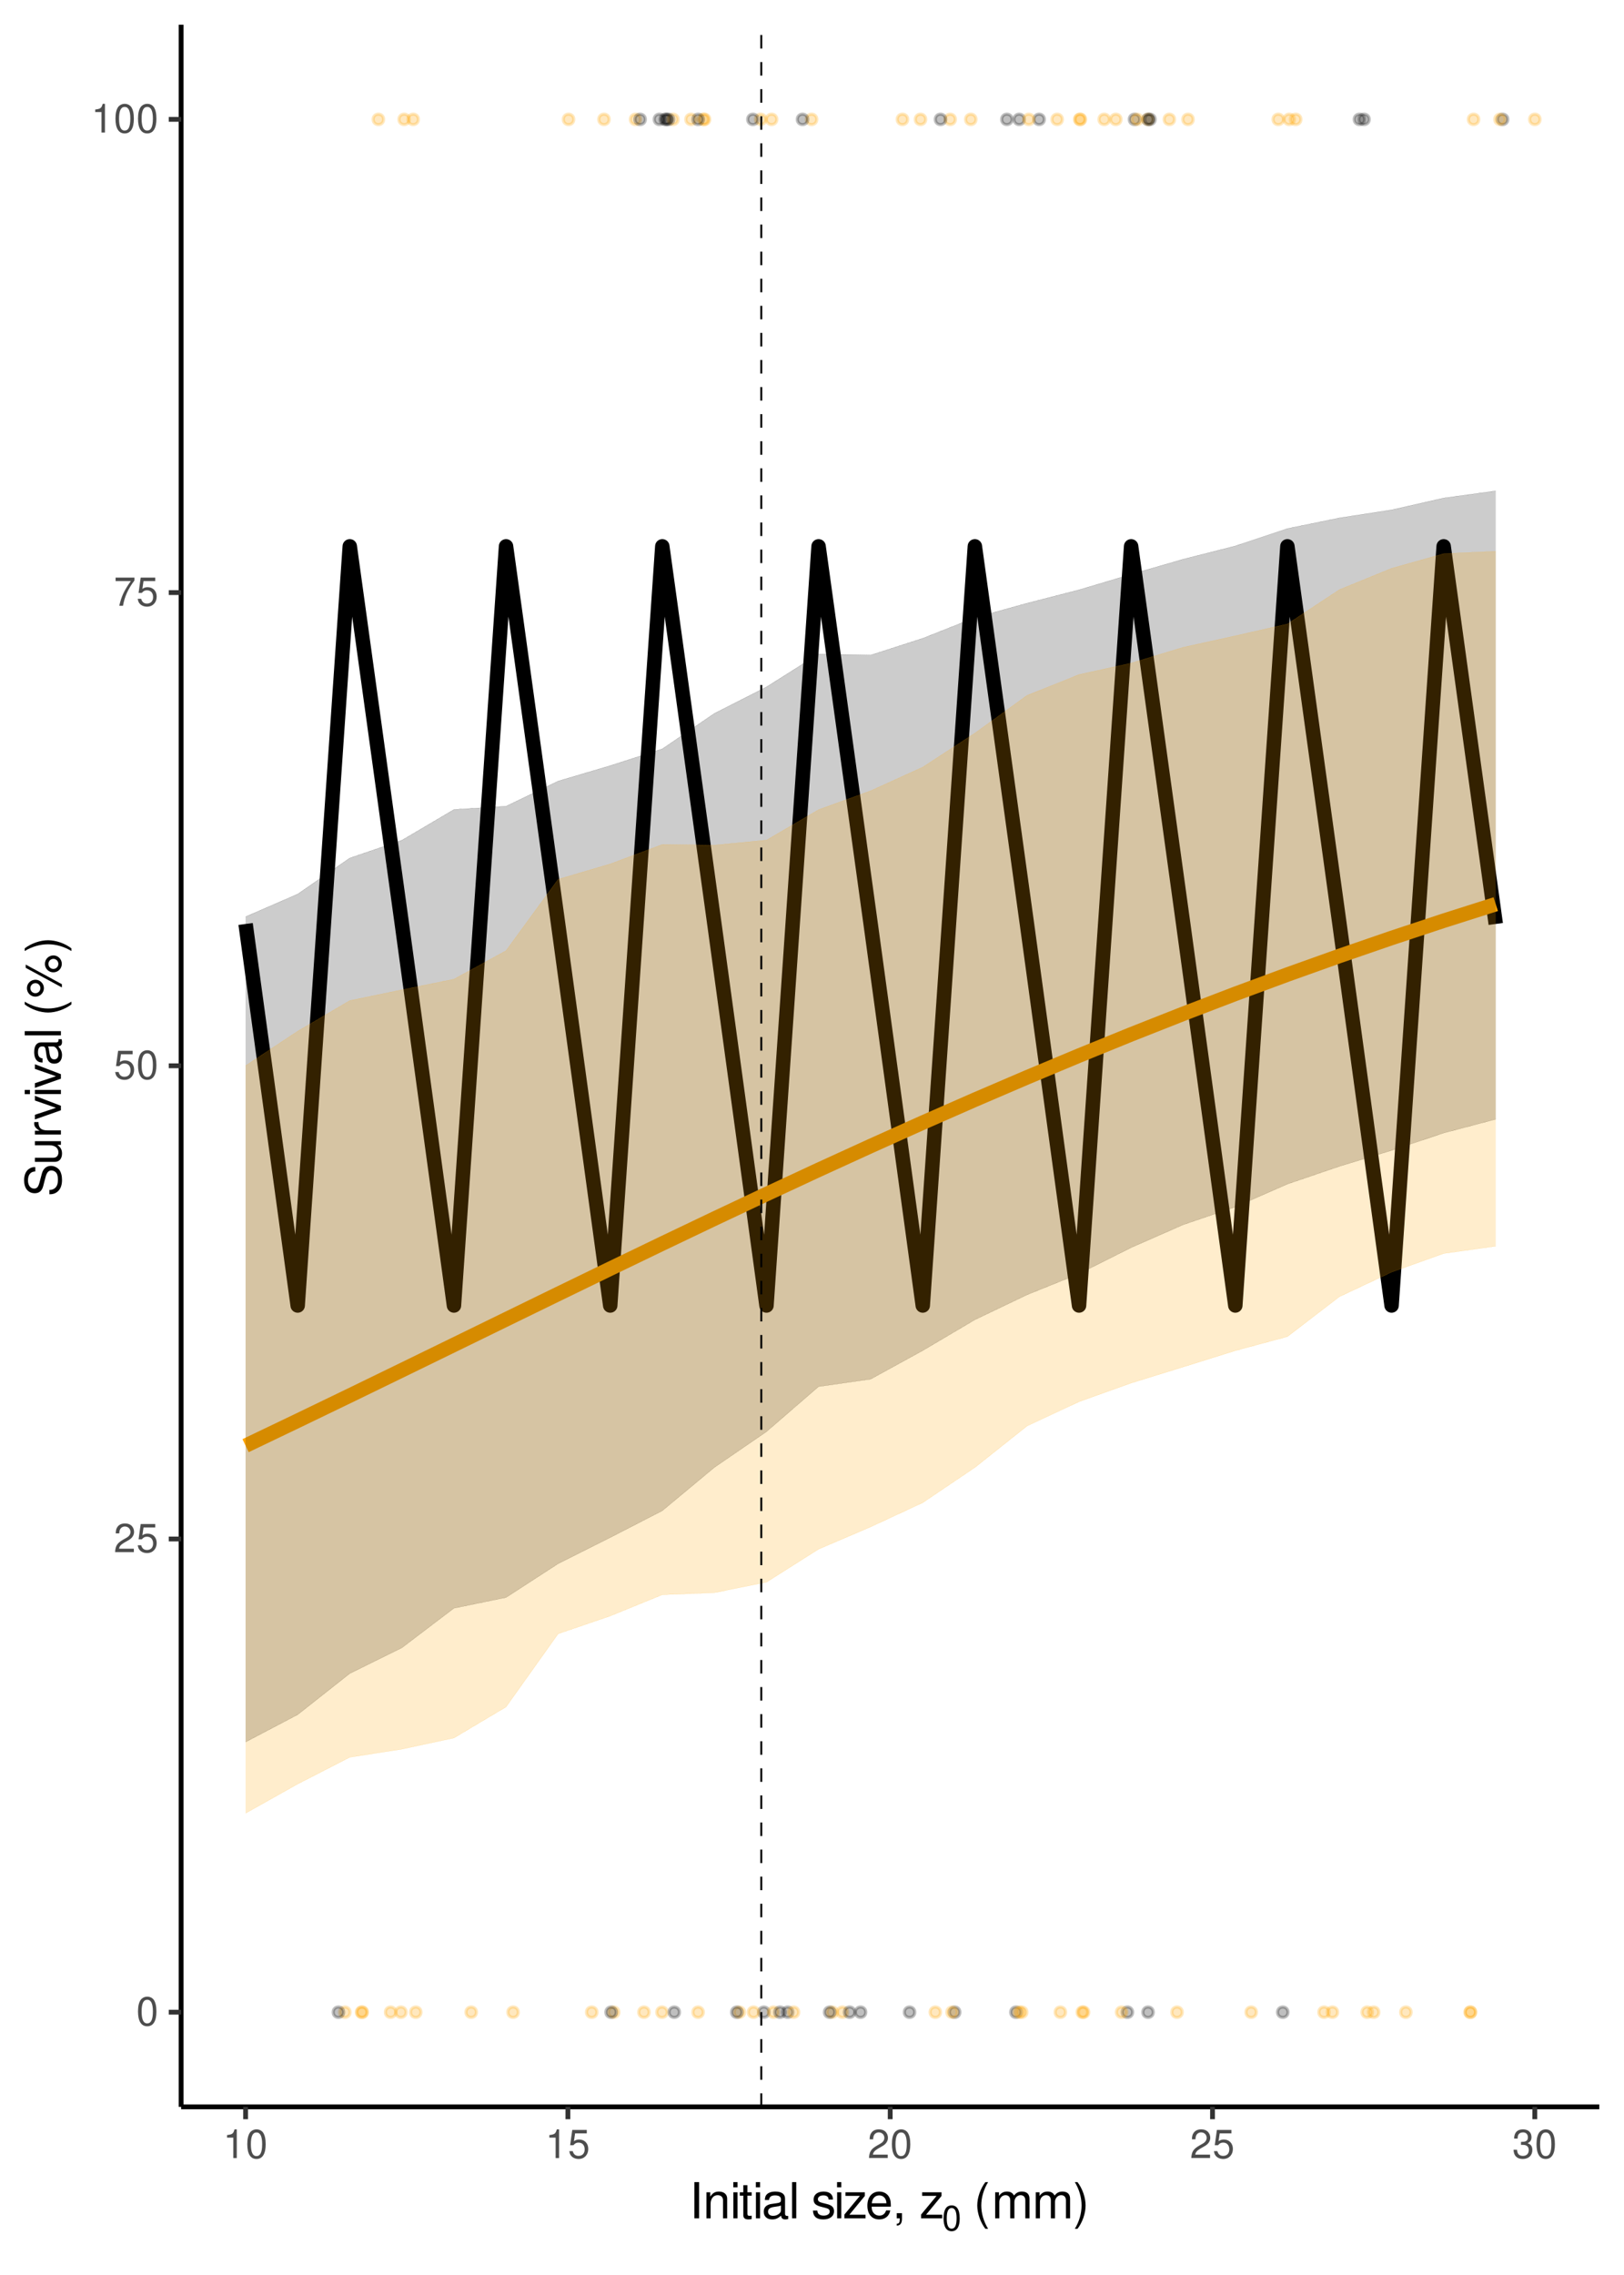 <?xml version="1.0" encoding="UTF-8"?>
<svg xmlns="http://www.w3.org/2000/svg" xmlns:xlink="http://www.w3.org/1999/xlink" width="360pt" height="504pt" viewBox="0 0 360 504" version="1.1">
<defs>
<g>
<symbol overflow="visible" id="glyph0-0">
<path style="stroke:none;" d=""/>
</symbol>
<symbol overflow="visible" id="glyph0-1">
<path style="stroke:none;" d="M 2.422 -6.359 C 1.844 -6.359 1.312 -6.094 0.984 -5.672 C 0.578 -5.109 0.375 -4.25 0.375 -3.078 C 0.375 -0.938 1.078 0.203 2.422 0.203 C 3.734 0.203 4.453 -0.938 4.453 -3.031 C 4.453 -4.25 4.266 -5.078 3.859 -5.672 C 3.531 -6.109 3.016 -6.359 2.422 -6.359 Z M 2.422 -5.672 C 3.25 -5.672 3.672 -4.828 3.672 -3.094 C 3.672 -1.281 3.266 -0.438 2.406 -0.438 C 1.578 -0.438 1.172 -1.312 1.172 -3.062 C 1.172 -4.828 1.578 -5.672 2.422 -5.672 Z M 2.422 -5.672 "/>
</symbol>
<symbol overflow="visible" id="glyph0-2">
<path style="stroke:none;" d="M 4.453 -0.766 L 1.172 -0.766 C 1.25 -1.297 1.531 -1.625 2.297 -2.094 L 3.172 -2.594 C 4.047 -3.062 4.5 -3.719 4.5 -4.5 C 4.5 -5.031 4.281 -5.531 3.922 -5.875 C 3.547 -6.203 3.094 -6.359 2.5 -6.359 C 1.703 -6.359 1.125 -6.078 0.781 -5.531 C 0.547 -5.203 0.453 -4.797 0.438 -4.156 L 1.219 -4.156 C 1.234 -4.594 1.297 -4.844 1.406 -5.062 C 1.594 -5.438 2 -5.688 2.469 -5.688 C 3.172 -5.688 3.703 -5.172 3.703 -4.484 C 3.703 -3.969 3.406 -3.531 2.859 -3.219 L 2.047 -2.75 C 0.75 -2 0.375 -1.406 0.297 -0.016 L 4.453 -0.016 Z M 4.453 -0.766 "/>
</symbol>
<symbol overflow="visible" id="glyph0-3">
<path style="stroke:none;" d="M 4.188 -6.234 L 0.969 -6.234 L 0.5 -2.844 L 1.219 -2.844 C 1.578 -3.266 1.875 -3.422 2.359 -3.422 C 3.203 -3.422 3.719 -2.844 3.719 -1.922 C 3.719 -1.031 3.203 -0.484 2.359 -0.484 C 1.688 -0.484 1.266 -0.828 1.078 -1.531 L 0.312 -1.531 C 0.406 -1.016 0.5 -0.781 0.688 -0.547 C 1.031 -0.078 1.672 0.203 2.375 0.203 C 3.641 0.203 4.516 -0.719 4.516 -2.031 C 4.516 -3.266 3.688 -4.109 2.5 -4.109 C 2.062 -4.109 1.703 -4 1.344 -3.734 L 1.594 -5.469 L 4.188 -5.469 Z M 4.188 -6.234 "/>
</symbol>
<symbol overflow="visible" id="glyph0-4">
<path style="stroke:none;" d="M 4.578 -6.234 L 0.406 -6.234 L 0.406 -5.469 L 3.781 -5.469 C 2.281 -3.359 1.688 -2.047 1.219 0 L 2.047 0 C 2.391 -2 3.172 -3.719 4.578 -5.594 Z M 4.578 -6.234 "/>
</symbol>
<symbol overflow="visible" id="glyph0-5">
<path style="stroke:none;" d="M 2.281 -4.531 L 2.281 0 L 3.047 0 L 3.047 -6.359 L 2.547 -6.359 C 2.266 -5.391 2.094 -5.25 0.891 -5.094 L 0.891 -4.531 Z M 2.281 -4.531 "/>
</symbol>
<symbol overflow="visible" id="glyph0-6">
<path style="stroke:none;" d="M 1.938 -2.922 L 2.359 -2.922 C 3.203 -2.922 3.656 -2.531 3.656 -1.766 C 3.656 -0.969 3.172 -0.484 2.375 -0.484 C 1.516 -0.484 1.109 -0.922 1.062 -1.844 L 0.281 -1.844 C 0.312 -1.344 0.406 -1 0.547 -0.719 C 0.875 -0.109 1.484 0.203 2.344 0.203 C 3.625 0.203 4.453 -0.578 4.453 -1.781 C 4.453 -2.594 4.141 -3.031 3.391 -3.297 C 3.969 -3.531 4.266 -3.969 4.266 -4.609 C 4.266 -5.703 3.547 -6.359 2.359 -6.359 C 1.109 -6.359 0.438 -5.656 0.406 -4.312 L 1.188 -4.312 C 1.203 -4.703 1.234 -4.922 1.328 -5.109 C 1.5 -5.469 1.891 -5.688 2.375 -5.688 C 3.062 -5.688 3.469 -5.266 3.469 -4.578 C 3.469 -4.141 3.312 -3.859 2.969 -3.719 C 2.766 -3.625 2.484 -3.594 1.938 -3.578 Z M 1.938 -2.922 "/>
</symbol>
<symbol overflow="visible" id="glyph1-0">
<path style="stroke:none;" d=""/>
</symbol>
<symbol overflow="visible" id="glyph1-1">
<path style="stroke:none;" d="M 2.141 -8.016 L 1.094 -8.016 L 1.094 0 L 2.141 0 Z M 2.141 -8.016 "/>
</symbol>
<symbol overflow="visible" id="glyph1-2">
<path style="stroke:none;" d="M 0.766 -5.766 L 0.766 0 L 1.688 0 L 1.688 -3.172 C 1.688 -4.359 2.312 -5.125 3.25 -5.125 C 3.984 -5.125 4.438 -4.688 4.438 -4 L 4.438 0 L 5.359 0 L 5.359 -4.359 C 5.359 -5.312 4.641 -5.922 3.531 -5.922 C 2.672 -5.922 2.125 -5.594 1.609 -4.797 L 1.609 -5.766 Z M 0.766 -5.766 "/>
</symbol>
<symbol overflow="visible" id="glyph1-3">
<path style="stroke:none;" d="M 1.656 -5.766 L 0.734 -5.766 L 0.734 0 L 1.656 0 Z M 1.656 -8.016 L 0.719 -8.016 L 0.719 -6.859 L 1.656 -6.859 Z M 1.656 -8.016 "/>
</symbol>
<symbol overflow="visible" id="glyph1-4">
<path style="stroke:none;" d="M 2.797 -5.766 L 1.844 -5.766 L 1.844 -7.344 L 0.938 -7.344 L 0.938 -5.766 L 0.156 -5.766 L 0.156 -5.016 L 0.938 -5.016 L 0.938 -0.656 C 0.938 -0.062 1.328 0.25 2.047 0.25 C 2.281 0.25 2.484 0.234 2.797 0.172 L 2.797 -0.594 C 2.656 -0.562 2.547 -0.547 2.359 -0.547 C 1.953 -0.547 1.844 -0.656 1.844 -1.062 L 1.844 -5.016 L 2.797 -5.016 Z M 2.797 -5.766 "/>
</symbol>
<symbol overflow="visible" id="glyph1-5">
<path style="stroke:none;" d="M 5.891 -0.531 C 5.781 -0.516 5.734 -0.516 5.688 -0.516 C 5.375 -0.516 5.188 -0.688 5.188 -0.969 L 5.188 -4.359 C 5.188 -5.375 4.438 -5.922 3.031 -5.922 C 2.172 -5.922 1.5 -5.688 1.109 -5.266 C 0.844 -4.969 0.734 -4.625 0.719 -4.062 L 1.641 -4.062 C 1.719 -4.766 2.141 -5.078 2.984 -5.078 C 3.828 -5.078 4.281 -4.781 4.281 -4.219 L 4.281 -3.984 C 4.266 -3.594 4.062 -3.438 3.328 -3.344 C 2.031 -3.172 1.828 -3.141 1.469 -2.984 C 0.797 -2.703 0.469 -2.203 0.469 -1.453 C 0.469 -0.406 1.188 0.25 2.359 0.25 C 3.078 0.25 3.656 0 4.312 -0.594 C 4.375 0 4.656 0.25 5.266 0.25 C 5.453 0.25 5.578 0.234 5.891 0.156 Z M 4.281 -1.812 C 4.281 -1.5 4.188 -1.312 3.922 -1.062 C 3.547 -0.719 3.094 -0.547 2.547 -0.547 C 1.844 -0.547 1.422 -0.891 1.422 -1.469 C 1.422 -2.078 1.812 -2.391 2.812 -2.531 C 3.781 -2.656 3.969 -2.703 4.281 -2.844 Z M 4.281 -1.812 "/>
</symbol>
<symbol overflow="visible" id="glyph1-6">
<path style="stroke:none;" d="M 1.672 -8.016 L 0.75 -8.016 L 0.75 0 L 1.672 0 Z M 1.672 -8.016 "/>
</symbol>
<symbol overflow="visible" id="glyph1-7">
<path style="stroke:none;" d=""/>
</symbol>
<symbol overflow="visible" id="glyph1-8">
<path style="stroke:none;" d="M 4.812 -4.156 C 4.812 -5.297 4.062 -5.922 2.734 -5.922 C 1.391 -5.922 0.516 -5.234 0.516 -4.172 C 0.516 -3.266 0.984 -2.844 2.344 -2.516 L 3.203 -2.297 C 3.844 -2.141 4.094 -1.906 4.094 -1.5 C 4.094 -0.953 3.547 -0.594 2.75 -0.594 C 2.25 -0.594 1.844 -0.734 1.609 -0.984 C 1.469 -1.141 1.391 -1.312 1.344 -1.719 L 0.375 -1.719 C 0.422 -0.391 1.172 0.25 2.672 0.25 C 4.125 0.25 5.047 -0.469 5.047 -1.578 C 5.047 -2.438 4.562 -2.906 3.422 -3.172 L 2.547 -3.391 C 1.797 -3.562 1.469 -3.812 1.469 -4.219 C 1.469 -4.75 1.953 -5.078 2.688 -5.078 C 3.438 -5.078 3.828 -4.766 3.844 -4.156 Z M 4.812 -4.156 "/>
</symbol>
<symbol overflow="visible" id="glyph1-9">
<path style="stroke:none;" d="M 4.875 -5.766 L 0.578 -5.766 L 0.578 -4.969 L 3.781 -4.969 L 0.344 -0.828 L 0.344 0 L 5.031 0 L 5.031 -0.797 L 1.453 -0.797 L 4.875 -4.953 Z M 4.875 -5.766 "/>
</symbol>
<symbol overflow="visible" id="glyph1-10">
<path style="stroke:none;" d="M 5.641 -2.578 C 5.641 -3.453 5.578 -3.984 5.406 -4.406 C 5.031 -5.359 4.156 -5.922 3.078 -5.922 C 1.469 -5.922 0.438 -4.703 0.438 -2.812 C 0.438 -0.906 1.438 0.25 3.062 0.25 C 4.375 0.25 5.297 -0.5 5.516 -1.75 L 4.594 -1.75 C 4.344 -0.984 3.828 -0.594 3.094 -0.594 C 2.516 -0.594 2.016 -0.859 1.703 -1.344 C 1.484 -1.672 1.406 -2 1.391 -2.578 Z M 1.422 -3.328 C 1.5 -4.391 2.141 -5.078 3.062 -5.078 C 4 -5.078 4.656 -4.359 4.656 -3.328 Z M 1.422 -3.328 "/>
</symbol>
<symbol overflow="visible" id="glyph1-11">
<path style="stroke:none;" d="M 0.953 -1.141 L 0.953 0 L 1.609 0 L 1.609 0.203 C 1.609 0.953 1.469 1.172 0.953 1.203 L 0.953 1.609 C 1.688 1.641 2.109 1.109 2.109 0.172 L 2.109 -1.141 Z M 0.953 -1.141 "/>
</symbol>
<symbol overflow="visible" id="glyph1-12">
<path style="stroke:none;" d="M 2.594 -8.016 C 1.5 -6.578 0.797 -4.578 0.797 -2.844 C 0.797 -1.109 1.5 0.891 2.594 2.328 L 3.203 2.328 C 2.234 0.766 1.688 -1.094 1.688 -2.844 C 1.688 -4.594 2.234 -6.453 3.203 -8.016 Z M 2.594 -8.016 "/>
</symbol>
<symbol overflow="visible" id="glyph1-13">
<path style="stroke:none;" d="M 0.766 -5.766 L 0.766 0 L 1.688 0 L 1.688 -3.625 C 1.688 -4.453 2.297 -5.125 3.047 -5.125 C 3.734 -5.125 4.109 -4.703 4.109 -3.969 L 4.109 0 L 5.031 0 L 5.031 -3.625 C 5.031 -4.453 5.641 -5.125 6.391 -5.125 C 7.062 -5.125 7.453 -4.703 7.453 -3.969 L 7.453 0 L 8.375 0 L 8.375 -4.328 C 8.375 -5.359 7.781 -5.922 6.703 -5.922 C 5.938 -5.922 5.484 -5.703 4.938 -5.047 C 4.594 -5.672 4.141 -5.922 3.391 -5.922 C 2.625 -5.922 2.094 -5.641 1.609 -4.953 L 1.609 -5.766 Z M 0.766 -5.766 "/>
</symbol>
<symbol overflow="visible" id="glyph1-14">
<path style="stroke:none;" d="M 1.016 2.328 C 2.125 0.891 2.812 -1.109 2.812 -2.844 C 2.812 -4.578 2.125 -6.578 1.016 -8.016 L 0.422 -8.016 C 1.391 -6.453 1.922 -4.594 1.922 -2.844 C 1.922 -1.094 1.391 0.766 0.422 2.328 Z M 1.016 2.328 "/>
</symbol>
<symbol overflow="visible" id="glyph2-0">
<path style="stroke:none;" d=""/>
</symbol>
<symbol overflow="visible" id="glyph2-1">
<path style="stroke:none;" d="M 2.125 -5.562 C 1.609 -5.562 1.141 -5.344 0.859 -4.953 C 0.516 -4.469 0.328 -3.734 0.328 -2.703 C 0.328 -0.812 0.953 0.172 2.125 0.172 C 3.281 0.172 3.906 -0.812 3.906 -2.656 C 3.906 -3.734 3.734 -4.453 3.375 -4.953 C 3.094 -5.344 2.641 -5.562 2.125 -5.562 Z M 2.125 -4.969 C 2.844 -4.969 3.219 -4.219 3.219 -2.719 C 3.219 -1.125 2.859 -0.391 2.109 -0.391 C 1.391 -0.391 1.031 -1.156 1.031 -2.688 C 1.031 -4.219 1.391 -4.969 2.125 -4.969 Z M 2.125 -4.969 "/>
</symbol>
<symbol overflow="visible" id="glyph3-0">
<path style="stroke:none;" d=""/>
</symbol>
<symbol overflow="visible" id="glyph3-1">
<path style="stroke:none;" d="M -5.672 -6.562 C -6.219 -6.562 -6.375 -6.516 -6.75 -6.344 C -7.672 -5.906 -8.156 -4.969 -8.156 -3.625 C -8.156 -1.859 -7.25 -0.766 -5.797 -0.766 C -4.812 -0.766 -4.203 -1.281 -3.922 -2.344 L -3.406 -4.328 C -3.141 -5.359 -2.734 -5.812 -2.094 -5.812 C -1.672 -5.812 -1.234 -5.578 -0.984 -5.234 C -0.766 -4.922 -0.656 -4.406 -0.656 -3.766 C -0.656 -2.875 -0.859 -2.297 -1.312 -1.906 C -1.672 -1.609 -2.062 -1.484 -2.547 -1.5 L -2.547 -0.531 C -1.812 -0.531 -1.328 -0.688 -0.891 -1 C -0.125 -1.547 0.25 -2.469 0.25 -3.703 C 0.25 -4.656 0.031 -5.438 -0.359 -5.953 C -0.797 -6.484 -1.5 -6.828 -2.203 -6.828 C -3.188 -6.828 -3.922 -6.219 -4.219 -5.125 L -4.75 -3.109 C -5.016 -2.141 -5.328 -1.797 -5.938 -1.797 C -6.75 -1.797 -7.297 -2.516 -7.297 -3.594 C -7.297 -4.859 -6.719 -5.578 -5.672 -5.594 Z M -5.672 -6.562 "/>
</symbol>
<symbol overflow="visible" id="glyph3-2">
<path style="stroke:none;" d="M 0 -5.297 L -5.766 -5.297 L -5.766 -4.391 L -2.5 -4.391 C -1.312 -4.391 -0.547 -3.766 -0.547 -2.812 C -0.547 -2.094 -0.984 -1.625 -1.688 -1.625 L -5.766 -1.625 L -5.766 -0.719 L -1.312 -0.719 C -0.359 -0.719 0.25 -1.438 0.25 -2.547 C 0.25 -3.406 -0.047 -3.938 -0.797 -4.484 L 0 -4.484 Z M 0 -5.297 "/>
</symbol>
<symbol overflow="visible" id="glyph3-3">
<path style="stroke:none;" d="M -5.766 -0.766 L 0 -0.766 L 0 -1.688 L -2.984 -1.688 C -4.375 -1.688 -5 -2.266 -4.969 -3.531 L -5.891 -3.531 C -5.922 -3.375 -5.922 -3.281 -5.922 -3.172 C -5.922 -2.578 -5.578 -2.141 -4.719 -1.609 L -5.766 -1.609 Z M -5.766 -0.766 "/>
</symbol>
<symbol overflow="visible" id="glyph3-4">
<path style="stroke:none;" d="M 0 -3.141 L -5.766 -5.344 L -5.766 -4.312 L -1.094 -2.688 L -5.766 -1.141 L -5.766 -0.109 L 0 -2.141 Z M 0 -3.141 "/>
</symbol>
<symbol overflow="visible" id="glyph3-5">
<path style="stroke:none;" d="M -5.766 -1.656 L -5.766 -0.734 L 0 -0.734 L 0 -1.656 Z M -8.016 -1.656 L -8.016 -0.719 L -6.859 -0.719 L -6.859 -1.656 Z M -8.016 -1.656 "/>
</symbol>
<symbol overflow="visible" id="glyph3-6">
<path style="stroke:none;" d="M -0.531 -5.891 C -0.516 -5.781 -0.516 -5.734 -0.516 -5.688 C -0.516 -5.375 -0.688 -5.188 -0.969 -5.188 L -4.359 -5.188 C -5.375 -5.188 -5.922 -4.438 -5.922 -3.031 C -5.922 -2.172 -5.688 -1.5 -5.266 -1.109 C -4.969 -0.844 -4.625 -0.734 -4.062 -0.719 L -4.062 -1.641 C -4.766 -1.719 -5.078 -2.141 -5.078 -2.984 C -5.078 -3.828 -4.781 -4.281 -4.219 -4.281 L -3.984 -4.281 C -3.594 -4.266 -3.438 -4.062 -3.344 -3.328 C -3.172 -2.031 -3.141 -1.828 -2.984 -1.469 C -2.703 -0.797 -2.203 -0.469 -1.453 -0.469 C -0.406 -0.469 0.25 -1.188 0.25 -2.359 C 0.25 -3.078 0 -3.656 -0.594 -4.312 C 0 -4.375 0.25 -4.656 0.25 -5.266 C 0.25 -5.453 0.234 -5.578 0.156 -5.891 Z M -1.812 -4.281 C -1.5 -4.281 -1.312 -4.188 -1.062 -3.922 C -0.719 -3.547 -0.547 -3.094 -0.547 -2.547 C -0.547 -1.844 -0.891 -1.422 -1.469 -1.422 C -2.078 -1.422 -2.391 -1.812 -2.531 -2.812 C -2.656 -3.781 -2.703 -3.969 -2.844 -4.281 Z M -1.812 -4.281 "/>
</symbol>
<symbol overflow="visible" id="glyph3-7">
<path style="stroke:none;" d="M -8.016 -1.672 L -8.016 -0.75 L 0 -0.75 L 0 -1.672 Z M -8.016 -1.672 "/>
</symbol>
<symbol overflow="visible" id="glyph3-8">
<path style="stroke:none;" d=""/>
</symbol>
<symbol overflow="visible" id="glyph3-9">
<path style="stroke:none;" d="M -8.016 -2.594 C -6.578 -1.5 -4.578 -0.797 -2.844 -0.797 C -1.109 -0.797 0.891 -1.5 2.328 -2.594 L 2.328 -3.203 C 0.766 -2.234 -1.094 -1.688 -2.844 -1.688 C -4.594 -1.688 -6.453 -2.234 -8.016 -3.203 Z M -8.016 -2.594 "/>
</symbol>
<symbol overflow="visible" id="glyph3-10">
<path style="stroke:none;" d="M -7.531 -2.188 C -7.531 -1.156 -6.688 -0.312 -5.656 -0.312 C -4.625 -0.312 -3.766 -1.156 -3.766 -2.203 C -3.766 -3.219 -4.625 -4.062 -5.625 -4.062 C -6.703 -4.062 -7.531 -3.25 -7.531 -2.188 Z M -6.766 -2.188 C -6.766 -2.812 -6.266 -3.312 -5.641 -3.312 C -5.031 -3.312 -4.547 -2.812 -4.547 -2.203 C -4.547 -1.578 -5.031 -1.078 -5.656 -1.078 C -6.266 -1.078 -6.766 -1.578 -6.766 -2.188 Z M -7.797 -6.703 L 0.219 -2.359 L 0.219 -3.078 L -7.797 -7.422 Z M -3.547 -7.562 C -3.547 -6.531 -2.703 -5.703 -1.672 -5.703 C -0.625 -5.703 0.203 -6.531 0.203 -7.578 C 0.203 -8.609 -0.625 -9.453 -1.656 -9.453 C -2.703 -9.453 -3.547 -8.625 -3.547 -7.562 Z M -2.766 -7.562 C -2.766 -8.188 -2.281 -8.688 -1.656 -8.688 C -1.062 -8.688 -0.562 -8.188 -0.562 -7.578 C -0.562 -6.953 -1.062 -6.453 -1.672 -6.453 C -2.281 -6.453 -2.766 -6.953 -2.766 -7.562 Z M -2.766 -7.562 "/>
</symbol>
<symbol overflow="visible" id="glyph3-11">
<path style="stroke:none;" d="M 2.328 -1.016 C 0.891 -2.125 -1.109 -2.812 -2.844 -2.812 C -4.578 -2.812 -6.578 -2.125 -8.016 -1.016 L -8.016 -0.422 C -6.453 -1.391 -4.594 -1.922 -2.844 -1.922 C -1.094 -1.922 0.766 -1.391 2.328 -0.422 Z M 2.328 -1.016 "/>
</symbol>
</g>
<clipPath id="clip1">
  <path d="M 40.152 5.48 L 354.523 5.48 L 354.523 466.75 L 40.152 466.75 Z M 40.152 5.48 "/>
</clipPath>
<clipPath id="clip2">
  <path d="M 168 5.48 L 169 5.48 L 169 466.75 L 168 466.75 Z M 168 5.48 "/>
</clipPath>
</defs>
<g id="surface8152">
<rect x="0" y="0" width="360" height="504" style="fill:rgb(100%,100%,100%);fill-opacity:1;stroke:none;"/>
<rect x="0" y="0" width="360" height="504" style="fill:rgb(100%,100%,100%);fill-opacity:1;stroke:none;"/>
<path style="fill:none;stroke-width:1.067;stroke-linecap:round;stroke-linejoin:round;stroke:rgb(100%,100%,100%);stroke-opacity:1;stroke-miterlimit:10;" d="M 0 504 L 360 504 L 360 0 L 0 0 Z M 0 504 "/>
<g clip-path="url(#clip1)" clip-rule="nonzero">
<path style=" stroke:none;fill-rule:nonzero;fill:rgb(100%,100%,100%);fill-opacity:1;" d="M 40.152 466.75 L 354.523 466.75 L 354.523 5.48 L 40.152 5.48 Z M 40.152 466.75 "/>
</g>
<path style="fill:none;stroke-width:3.201;stroke-linecap:butt;stroke-linejoin:round;stroke:rgb(0%,0%,0%);stroke-opacity:1;stroke-miterlimit:10;" d="M 54.441 204.695 L 65.988 289.219 L 77.535 121.035 L 89.082 204.695 L 100.629 289.219 L 112.176 121.035 L 123.723 204.695 L 135.27 289.219 L 146.816 121.035 L 158.363 204.695 L 169.91 289.219 L 181.457 121.035 L 193.004 204.695 L 204.551 289.219 L 216.102 121.035 L 227.648 204.695 L 239.195 289.219 L 250.742 121.035 L 262.289 204.695 L 273.836 289.219 L 285.383 121.035 L 296.93 204.695 L 308.477 289.219 L 320.023 121.035 L 331.57 204.695 "/>
<path style="fill:none;stroke-width:3.201;stroke-linecap:butt;stroke-linejoin:round;stroke:rgb(100%,64.706%,0%);stroke-opacity:1;stroke-miterlimit:10;" d="M 54.441 320.27 L 65.988 314.742 L 77.535 309.168 L 89.082 303.555 L 100.629 297.926 L 112.176 292.289 L 123.723 286.66 L 135.27 281.059 L 146.816 275.492 L 158.363 269.98 L 169.91 264.535 L 181.457 259.164 L 193.004 253.887 L 204.551 248.703 L 216.102 243.633 L 227.648 238.68 L 239.195 233.852 L 250.742 229.152 L 262.289 224.594 L 273.836 220.176 L 285.383 215.902 L 296.93 211.777 L 308.477 207.801 L 320.023 203.977 L 331.57 200.305 "/>
<path style="fill-rule:nonzero;fill:rgb(100%,64.706%,0%);fill-opacity:0.251;stroke-width:0.709;stroke-linecap:round;stroke-linejoin:round;stroke:rgb(100%,64.706%,0%);stroke-opacity:0.251;stroke-miterlimit:10;" d="M 216.352 26.445 C 216.352 27.984 214.043 27.984 214.043 26.445 C 214.043 24.906 216.352 24.906 216.352 26.445 "/>
<path style="fill-rule:nonzero;fill:rgb(100%,64.706%,0%);fill-opacity:0.251;stroke-width:0.709;stroke-linecap:round;stroke-linejoin:round;stroke:rgb(100%,64.706%,0%);stroke-opacity:0.251;stroke-miterlimit:10;" d="M 205.207 26.445 C 205.207 27.984 202.898 27.984 202.898 26.445 C 202.898 24.906 205.207 24.906 205.207 26.445 "/>
<path style="fill-rule:nonzero;fill:rgb(100%,64.706%,0%);fill-opacity:0.251;stroke-width:0.709;stroke-linecap:round;stroke-linejoin:round;stroke:rgb(100%,64.706%,0%);stroke-opacity:0.251;stroke-miterlimit:10;" d="M 90.031 445.781 C 90.031 447.32 87.723 447.32 87.723 445.781 C 87.723 444.242 90.031 444.242 90.031 445.781 "/>
<path style="fill-rule:nonzero;fill:rgb(100%,64.706%,0%);fill-opacity:0.251;stroke-width:0.709;stroke-linecap:round;stroke-linejoin:round;stroke:rgb(100%,64.706%,0%);stroke-opacity:0.251;stroke-miterlimit:10;" d="M 240.5 26.445 C 240.5 27.984 238.191 27.984 238.191 26.445 C 238.191 24.906 240.5 24.906 240.5 26.445 "/>
<path style="fill-rule:nonzero;fill:rgb(100%,64.706%,0%);fill-opacity:0.251;stroke-width:0.709;stroke-linecap:round;stroke-linejoin:round;stroke:rgb(100%,64.706%,0%);stroke-opacity:0.251;stroke-miterlimit:10;" d="M 147.906 445.781 C 147.906 447.32 145.598 447.32 145.598 445.781 C 145.598 444.242 147.906 444.242 147.906 445.781 "/>
<path style="fill-rule:nonzero;fill:rgb(0%,0%,0%);fill-opacity:0.251;stroke-width:0.709;stroke-linecap:round;stroke-linejoin:round;stroke:rgb(0%,0%,0%);stroke-opacity:0.251;stroke-miterlimit:10;" d="M 226.355 445.781 C 226.355 447.32 224.047 447.32 224.047 445.781 C 224.047 444.242 226.355 444.242 226.355 445.781 "/>
<path style="fill-rule:nonzero;fill:rgb(0%,0%,0%);fill-opacity:0.251;stroke-width:0.709;stroke-linecap:round;stroke-linejoin:round;stroke:rgb(0%,0%,0%);stroke-opacity:0.251;stroke-miterlimit:10;" d="M 251.074 445.781 C 251.074 447.32 248.766 447.32 248.766 445.781 C 248.766 444.242 251.074 444.242 251.074 445.781 "/>
<path style="fill-rule:nonzero;fill:rgb(0%,0%,0%);fill-opacity:0.251;stroke-width:0.709;stroke-linecap:round;stroke-linejoin:round;stroke:rgb(0%,0%,0%);stroke-opacity:0.251;stroke-miterlimit:10;" d="M 150.621 445.781 C 150.621 447.32 148.312 447.32 148.312 445.781 C 148.312 444.242 150.621 444.242 150.621 445.781 "/>
<path style="fill-rule:nonzero;fill:rgb(100%,64.706%,0%);fill-opacity:0.251;stroke-width:0.709;stroke-linecap:round;stroke-linejoin:round;stroke:rgb(100%,64.706%,0%);stroke-opacity:0.251;stroke-miterlimit:10;" d="M 227.07 445.781 C 227.07 447.32 224.762 447.32 224.762 445.781 C 224.762 444.242 227.07 444.242 227.07 445.781 "/>
<path style="fill-rule:nonzero;fill:rgb(100%,64.706%,0%);fill-opacity:0.251;stroke-width:0.709;stroke-linecap:round;stroke-linejoin:round;stroke:rgb(100%,64.706%,0%);stroke-opacity:0.251;stroke-miterlimit:10;" d="M 341.387 26.445 C 341.387 27.984 339.078 27.984 339.078 26.445 C 339.078 24.906 341.387 24.906 341.387 26.445 "/>
<path style="fill-rule:nonzero;fill:rgb(100%,64.706%,0%);fill-opacity:0.251;stroke-width:0.709;stroke-linecap:round;stroke-linejoin:round;stroke:rgb(100%,64.706%,0%);stroke-opacity:0.251;stroke-miterlimit:10;" d="M 248.504 26.445 C 248.504 27.984 246.195 27.984 246.195 26.445 C 246.195 24.906 248.504 24.906 248.504 26.445 "/>
<path style="fill-rule:nonzero;fill:rgb(100%,64.706%,0%);fill-opacity:0.251;stroke-width:0.709;stroke-linecap:round;stroke-linejoin:round;stroke:rgb(100%,64.706%,0%);stroke-opacity:0.251;stroke-miterlimit:10;" d="M 255.648 26.445 C 255.648 27.984 253.34 27.984 253.34 26.445 C 253.34 24.906 255.648 24.906 255.648 26.445 "/>
<path style="fill-rule:nonzero;fill:rgb(100%,64.706%,0%);fill-opacity:0.251;stroke-width:0.709;stroke-linecap:round;stroke-linejoin:round;stroke:rgb(100%,64.706%,0%);stroke-opacity:0.251;stroke-miterlimit:10;" d="M 143.902 445.781 C 143.902 447.32 141.594 447.32 141.594 445.781 C 141.594 444.242 143.902 444.242 143.902 445.781 "/>
<path style="fill-rule:nonzero;fill:rgb(100%,64.706%,0%);fill-opacity:0.251;stroke-width:0.709;stroke-linecap:round;stroke-linejoin:round;stroke:rgb(100%,64.706%,0%);stroke-opacity:0.251;stroke-miterlimit:10;" d="M 312.805 445.781 C 312.805 447.32 310.496 447.32 310.496 445.781 C 310.496 444.242 312.805 444.242 312.805 445.781 "/>
<path style="fill-rule:nonzero;fill:rgb(100%,64.706%,0%);fill-opacity:0.251;stroke-width:0.709;stroke-linecap:round;stroke-linejoin:round;stroke:rgb(100%,64.706%,0%);stroke-opacity:0.251;stroke-miterlimit:10;" d="M 327.098 445.781 C 327.098 447.32 324.785 447.32 324.785 445.781 C 324.785 444.242 327.098 444.242 327.098 445.781 "/>
<path style="fill-rule:nonzero;fill:rgb(100%,64.706%,0%);fill-opacity:0.251;stroke-width:0.709;stroke-linecap:round;stroke-linejoin:round;stroke:rgb(100%,64.706%,0%);stroke-opacity:0.251;stroke-miterlimit:10;" d="M 278.512 445.781 C 278.512 447.32 276.203 447.32 276.203 445.781 C 276.203 444.242 278.512 444.242 278.512 445.781 "/>
<path style="fill-rule:nonzero;fill:rgb(100%,64.706%,0%);fill-opacity:0.251;stroke-width:0.709;stroke-linecap:round;stroke-linejoin:round;stroke:rgb(100%,64.706%,0%);stroke-opacity:0.251;stroke-miterlimit:10;" d="M 305.66 445.781 C 305.66 447.32 303.352 447.32 303.352 445.781 C 303.352 444.242 305.66 444.242 305.66 445.781 "/>
<path style="fill-rule:nonzero;fill:rgb(100%,64.706%,0%);fill-opacity:0.251;stroke-width:0.709;stroke-linecap:round;stroke-linejoin:round;stroke:rgb(100%,64.706%,0%);stroke-opacity:0.251;stroke-miterlimit:10;" d="M 236.215 445.781 C 236.215 447.32 233.906 447.32 233.906 445.781 C 233.906 444.242 236.215 444.242 236.215 445.781 "/>
<path style="fill-rule:nonzero;fill:rgb(100%,64.706%,0%);fill-opacity:0.251;stroke-width:0.709;stroke-linecap:round;stroke-linejoin:round;stroke:rgb(100%,64.706%,0%);stroke-opacity:0.251;stroke-miterlimit:10;" d="M 327.098 445.781 C 327.098 447.32 324.785 447.32 324.785 445.781 C 324.785 444.242 327.098 444.242 327.098 445.781 "/>
<path style="fill-rule:nonzero;fill:rgb(100%,64.706%,0%);fill-opacity:0.251;stroke-width:0.709;stroke-linecap:round;stroke-linejoin:round;stroke:rgb(100%,64.706%,0%);stroke-opacity:0.251;stroke-miterlimit:10;" d="M 241.359 445.781 C 241.359 447.32 239.051 447.32 239.051 445.781 C 239.051 444.242 241.359 444.242 241.359 445.781 "/>
<path style="fill-rule:nonzero;fill:rgb(0%,0%,0%);fill-opacity:0.251;stroke-width:0.709;stroke-linecap:round;stroke-linejoin:round;stroke:rgb(0%,0%,0%);stroke-opacity:0.251;stroke-miterlimit:10;" d="M 255.648 445.781 C 255.648 447.32 253.34 447.32 253.34 445.781 C 253.34 444.242 255.648 444.242 255.648 445.781 "/>
<path style="fill-rule:nonzero;fill:rgb(0%,0%,0%);fill-opacity:0.251;stroke-width:0.709;stroke-linecap:round;stroke-linejoin:round;stroke:rgb(0%,0%,0%);stroke-opacity:0.251;stroke-miterlimit:10;" d="M 212.781 445.781 C 212.781 447.32 210.469 447.32 210.469 445.781 C 210.469 444.242 212.781 444.242 212.781 445.781 "/>
<path style="fill-rule:nonzero;fill:rgb(0%,0%,0%);fill-opacity:0.251;stroke-width:0.709;stroke-linecap:round;stroke-linejoin:round;stroke:rgb(0%,0%,0%);stroke-opacity:0.251;stroke-miterlimit:10;" d="M 334.242 26.445 C 334.242 27.984 331.934 27.984 331.934 26.445 C 331.934 24.906 334.242 24.906 334.242 26.445 "/>
<path style="fill-rule:nonzero;fill:rgb(0%,0%,0%);fill-opacity:0.251;stroke-width:0.709;stroke-linecap:round;stroke-linejoin:round;stroke:rgb(0%,0%,0%);stroke-opacity:0.251;stroke-miterlimit:10;" d="M 227.07 26.445 C 227.07 27.984 224.762 27.984 224.762 26.445 C 224.762 24.906 227.07 24.906 227.07 26.445 "/>
<path style="fill-rule:nonzero;fill:rgb(0%,0%,0%);fill-opacity:0.251;stroke-width:0.709;stroke-linecap:round;stroke-linejoin:round;stroke:rgb(0%,0%,0%);stroke-opacity:0.251;stroke-miterlimit:10;" d="M 255.648 26.445 C 255.648 27.984 253.34 27.984 253.34 26.445 C 253.34 24.906 255.648 24.906 255.648 26.445 "/>
<path style="fill-rule:nonzero;fill:rgb(0%,0%,0%);fill-opacity:0.251;stroke-width:0.709;stroke-linecap:round;stroke-linejoin:round;stroke:rgb(0%,0%,0%);stroke-opacity:0.251;stroke-miterlimit:10;" d="M 148.621 26.445 C 148.621 27.984 146.312 27.984 146.312 26.445 C 146.312 24.906 148.621 24.906 148.621 26.445 "/>
<path style="fill-rule:nonzero;fill:rgb(0%,0%,0%);fill-opacity:0.251;stroke-width:0.709;stroke-linecap:round;stroke-linejoin:round;stroke:rgb(0%,0%,0%);stroke-opacity:0.251;stroke-miterlimit:10;" d="M 202.777 445.781 C 202.777 447.32 200.469 447.32 200.469 445.781 C 200.469 444.242 202.777 444.242 202.777 445.781 "/>
<path style="fill-rule:nonzero;fill:rgb(0%,0%,0%);fill-opacity:0.251;stroke-width:0.709;stroke-linecap:round;stroke-linejoin:round;stroke:rgb(0%,0%,0%);stroke-opacity:0.251;stroke-miterlimit:10;" d="M 285.512 445.781 C 285.512 447.32 283.203 447.32 283.203 445.781 C 283.203 444.242 285.512 444.242 285.512 445.781 "/>
<path style="fill-rule:nonzero;fill:rgb(0%,0%,0%);fill-opacity:0.251;stroke-width:0.709;stroke-linecap:round;stroke-linejoin:round;stroke:rgb(0%,0%,0%);stroke-opacity:0.251;stroke-miterlimit:10;" d="M 175.77 445.781 C 175.77 447.32 173.461 447.32 173.461 445.781 C 173.461 444.242 175.77 444.242 175.77 445.781 "/>
<path style="fill-rule:nonzero;fill:rgb(0%,0%,0%);fill-opacity:0.251;stroke-width:0.709;stroke-linecap:round;stroke-linejoin:round;stroke:rgb(0%,0%,0%);stroke-opacity:0.251;stroke-miterlimit:10;" d="M 191.918 445.781 C 191.918 447.32 189.609 447.32 189.609 445.781 C 189.609 444.242 191.918 444.242 191.918 445.781 "/>
<path style="fill-rule:nonzero;fill:rgb(0%,0%,0%);fill-opacity:0.251;stroke-width:0.709;stroke-linecap:round;stroke-linejoin:round;stroke:rgb(0%,0%,0%);stroke-opacity:0.251;stroke-miterlimit:10;" d="M 170.484 445.781 C 170.484 447.32 168.172 447.32 168.172 445.781 C 168.172 444.242 170.484 444.242 170.484 445.781 "/>
<path style="fill-rule:nonzero;fill:rgb(0%,0%,0%);fill-opacity:0.251;stroke-width:0.709;stroke-linecap:round;stroke-linejoin:round;stroke:rgb(0%,0%,0%);stroke-opacity:0.251;stroke-miterlimit:10;" d="M 252.648 26.445 C 252.648 27.984 250.34 27.984 250.34 26.445 C 250.34 24.906 252.648 24.906 252.648 26.445 "/>
<path style="fill-rule:nonzero;fill:rgb(0%,0%,0%);fill-opacity:0.251;stroke-width:0.709;stroke-linecap:round;stroke-linejoin:round;stroke:rgb(0%,0%,0%);stroke-opacity:0.251;stroke-miterlimit:10;" d="M 231.5 26.445 C 231.5 27.984 229.191 27.984 229.191 26.445 C 229.191 24.906 231.5 24.906 231.5 26.445 "/>
<path style="fill-rule:nonzero;fill:rgb(100%,64.706%,0%);fill-opacity:0.251;stroke-width:0.709;stroke-linecap:round;stroke-linejoin:round;stroke:rgb(100%,64.706%,0%);stroke-opacity:0.251;stroke-miterlimit:10;" d="M 114.895 445.781 C 114.895 447.32 112.586 447.32 112.586 445.781 C 112.586 444.242 114.895 444.242 114.895 445.781 "/>
<path style="fill-rule:nonzero;fill:rgb(100%,64.706%,0%);fill-opacity:0.251;stroke-width:0.709;stroke-linecap:round;stroke-linejoin:round;stroke:rgb(100%,64.706%,0%);stroke-opacity:0.251;stroke-miterlimit:10;" d="M 264.508 26.445 C 264.508 27.984 262.199 27.984 262.199 26.445 C 262.199 24.906 264.508 24.906 264.508 26.445 "/>
<path style="fill-rule:nonzero;fill:rgb(100%,64.706%,0%);fill-opacity:0.251;stroke-width:0.709;stroke-linecap:round;stroke-linejoin:round;stroke:rgb(100%,64.706%,0%);stroke-opacity:0.251;stroke-miterlimit:10;" d="M 227.641 445.781 C 227.641 447.32 225.332 447.32 225.332 445.781 C 225.332 444.242 227.641 444.242 227.641 445.781 "/>
<path style="fill-rule:nonzero;fill:rgb(100%,64.706%,0%);fill-opacity:0.251;stroke-width:0.709;stroke-linecap:round;stroke-linejoin:round;stroke:rgb(100%,64.706%,0%);stroke-opacity:0.251;stroke-miterlimit:10;" d="M 249.789 445.781 C 249.789 447.32 247.48 447.32 247.48 445.781 C 247.48 444.242 249.789 444.242 249.789 445.781 "/>
<path style="fill-rule:nonzero;fill:rgb(100%,64.706%,0%);fill-opacity:0.251;stroke-width:0.709;stroke-linecap:round;stroke-linejoin:round;stroke:rgb(100%,64.706%,0%);stroke-opacity:0.251;stroke-miterlimit:10;" d="M 132.328 445.781 C 132.328 447.32 130.02 447.32 130.02 445.781 C 130.02 444.242 132.328 444.242 132.328 445.781 "/>
<path style="fill-rule:nonzero;fill:rgb(100%,64.706%,0%);fill-opacity:0.251;stroke-width:0.709;stroke-linecap:round;stroke-linejoin:round;stroke:rgb(100%,64.706%,0%);stroke-opacity:0.251;stroke-miterlimit:10;" d="M 165.051 445.781 C 165.051 447.32 162.742 447.32 162.742 445.781 C 162.742 444.242 165.051 444.242 165.051 445.781 "/>
<path style="fill-rule:nonzero;fill:rgb(100%,64.706%,0%);fill-opacity:0.251;stroke-width:0.709;stroke-linecap:round;stroke-linejoin:round;stroke:rgb(100%,64.706%,0%);stroke-opacity:0.251;stroke-miterlimit:10;" d="M 154.336 26.445 C 154.336 27.984 152.027 27.984 152.027 26.445 C 152.027 24.906 154.336 24.906 154.336 26.445 "/>
<path style="fill-rule:nonzero;fill:rgb(100%,64.706%,0%);fill-opacity:0.251;stroke-width:0.709;stroke-linecap:round;stroke-linejoin:round;stroke:rgb(100%,64.706%,0%);stroke-opacity:0.251;stroke-miterlimit:10;" d="M 253.219 26.445 C 253.219 27.984 250.91 27.984 250.91 26.445 C 250.91 24.906 253.219 24.906 253.219 26.445 "/>
<path style="fill-rule:nonzero;fill:rgb(100%,64.706%,0%);fill-opacity:0.251;stroke-width:0.709;stroke-linecap:round;stroke-linejoin:round;stroke:rgb(100%,64.706%,0%);stroke-opacity:0.251;stroke-miterlimit:10;" d="M 137.188 445.781 C 137.188 447.32 134.879 447.32 134.879 445.781 C 134.879 444.242 137.188 444.242 137.188 445.781 "/>
<path style="fill-rule:nonzero;fill:rgb(100%,64.706%,0%);fill-opacity:0.251;stroke-width:0.709;stroke-linecap:round;stroke-linejoin:round;stroke:rgb(100%,64.706%,0%);stroke-opacity:0.251;stroke-miterlimit:10;" d="M 105.609 445.781 C 105.609 447.32 103.301 447.32 103.301 445.781 C 103.301 444.242 105.609 444.242 105.609 445.781 "/>
<path style="fill-rule:nonzero;fill:rgb(100%,64.706%,0%);fill-opacity:0.251;stroke-width:0.709;stroke-linecap:round;stroke-linejoin:round;stroke:rgb(100%,64.706%,0%);stroke-opacity:0.251;stroke-miterlimit:10;" d="M 333.668 26.445 C 333.668 27.984 331.359 27.984 331.359 26.445 C 331.359 24.906 333.668 24.906 333.668 26.445 "/>
<path style="fill-rule:nonzero;fill:rgb(100%,64.706%,0%);fill-opacity:0.251;stroke-width:0.709;stroke-linecap:round;stroke-linejoin:round;stroke:rgb(100%,64.706%,0%);stroke-opacity:0.251;stroke-miterlimit:10;" d="M 288.371 26.445 C 288.371 27.984 286.062 27.984 286.062 26.445 C 286.062 24.906 288.371 24.906 288.371 26.445 "/>
<path style="fill-rule:nonzero;fill:rgb(100%,64.706%,0%);fill-opacity:0.251;stroke-width:0.709;stroke-linecap:round;stroke-linejoin:round;stroke:rgb(100%,64.706%,0%);stroke-opacity:0.251;stroke-miterlimit:10;" d="M 168.195 445.781 C 168.195 447.32 165.887 447.32 165.887 445.781 C 165.887 444.242 168.195 444.242 168.195 445.781 "/>
<path style="fill-rule:nonzero;fill:rgb(100%,64.706%,0%);fill-opacity:0.251;stroke-width:0.709;stroke-linecap:round;stroke-linejoin:round;stroke:rgb(100%,64.706%,0%);stroke-opacity:0.251;stroke-miterlimit:10;" d="M 157.336 26.445 C 157.336 27.984 155.027 27.984 155.027 26.445 C 155.027 24.906 157.336 24.906 157.336 26.445 "/>
<path style="fill-rule:nonzero;fill:rgb(100%,64.706%,0%);fill-opacity:0.251;stroke-width:0.709;stroke-linecap:round;stroke-linejoin:round;stroke:rgb(100%,64.706%,0%);stroke-opacity:0.251;stroke-miterlimit:10;" d="M 87.746 445.781 C 87.746 447.32 85.438 447.32 85.438 445.781 C 85.438 444.242 87.746 444.242 87.746 445.781 "/>
<path style="fill-rule:nonzero;fill:rgb(100%,64.706%,0%);fill-opacity:0.251;stroke-width:0.709;stroke-linecap:round;stroke-linejoin:round;stroke:rgb(100%,64.706%,0%);stroke-opacity:0.251;stroke-miterlimit:10;" d="M 185.629 445.781 C 185.629 447.32 183.32 447.32 183.32 445.781 C 183.32 444.242 185.629 444.242 185.629 445.781 "/>
<path style="fill-rule:nonzero;fill:rgb(100%,64.706%,0%);fill-opacity:0.251;stroke-width:0.709;stroke-linecap:round;stroke-linejoin:round;stroke:rgb(100%,64.706%,0%);stroke-opacity:0.251;stroke-miterlimit:10;" d="M 208.492 445.781 C 208.492 447.32 206.184 447.32 206.184 445.781 C 206.184 444.242 208.492 444.242 208.492 445.781 "/>
<path style="fill-rule:nonzero;fill:rgb(100%,64.706%,0%);fill-opacity:0.251;stroke-width:0.709;stroke-linecap:round;stroke-linejoin:round;stroke:rgb(100%,64.706%,0%);stroke-opacity:0.251;stroke-miterlimit:10;" d="M 241.074 445.781 C 241.074 447.32 238.766 447.32 238.766 445.781 C 238.766 444.242 241.074 444.242 241.074 445.781 "/>
<path style="fill-rule:nonzero;fill:rgb(100%,64.706%,0%);fill-opacity:0.251;stroke-width:0.709;stroke-linecap:round;stroke-linejoin:round;stroke:rgb(100%,64.706%,0%);stroke-opacity:0.251;stroke-miterlimit:10;" d="M 177.055 445.781 C 177.055 447.32 174.746 447.32 174.746 445.781 C 174.746 444.242 177.055 444.242 177.055 445.781 "/>
<path style="fill-rule:nonzero;fill:rgb(100%,64.706%,0%);fill-opacity:0.251;stroke-width:0.709;stroke-linecap:round;stroke-linejoin:round;stroke:rgb(100%,64.706%,0%);stroke-opacity:0.251;stroke-miterlimit:10;" d="M 142.047 26.445 C 142.047 27.984 139.738 27.984 139.738 26.445 C 139.738 24.906 142.047 24.906 142.047 26.445 "/>
<path style="fill-rule:nonzero;fill:rgb(100%,64.706%,0%);fill-opacity:0.251;stroke-width:0.709;stroke-linecap:round;stroke-linejoin:round;stroke:rgb(100%,64.706%,0%);stroke-opacity:0.251;stroke-miterlimit:10;" d="M 157.051 26.445 C 157.051 27.984 154.742 27.984 154.742 26.445 C 154.742 24.906 157.051 24.906 157.051 26.445 "/>
<path style="fill-rule:nonzero;fill:rgb(100%,64.706%,0%);fill-opacity:0.251;stroke-width:0.709;stroke-linecap:round;stroke-linejoin:round;stroke:rgb(100%,64.706%,0%);stroke-opacity:0.251;stroke-miterlimit:10;" d="M 172.625 445.781 C 172.625 447.32 170.316 447.32 170.316 445.781 C 170.316 444.242 172.625 444.242 172.625 445.781 "/>
<path style="fill-rule:nonzero;fill:rgb(100%,64.706%,0%);fill-opacity:0.251;stroke-width:0.709;stroke-linecap:round;stroke-linejoin:round;stroke:rgb(100%,64.706%,0%);stroke-opacity:0.251;stroke-miterlimit:10;" d="M 85.031 26.445 C 85.031 27.984 82.723 27.984 82.723 26.445 C 82.723 24.906 85.031 24.906 85.031 26.445 "/>
<path style="fill-rule:nonzero;fill:rgb(100%,64.706%,0%);fill-opacity:0.251;stroke-width:0.709;stroke-linecap:round;stroke-linejoin:round;stroke:rgb(100%,64.706%,0%);stroke-opacity:0.251;stroke-miterlimit:10;" d="M 90.746 26.445 C 90.746 27.984 88.438 27.984 88.438 26.445 C 88.438 24.906 90.746 24.906 90.746 26.445 "/>
<path style="fill-rule:nonzero;fill:rgb(100%,64.706%,0%);fill-opacity:0.251;stroke-width:0.709;stroke-linecap:round;stroke-linejoin:round;stroke:rgb(100%,64.706%,0%);stroke-opacity:0.251;stroke-miterlimit:10;" d="M 286.941 26.445 C 286.941 27.984 284.633 27.984 284.633 26.445 C 284.633 24.906 286.941 24.906 286.941 26.445 "/>
<path style="fill-rule:nonzero;fill:rgb(100%,64.706%,0%);fill-opacity:0.251;stroke-width:0.709;stroke-linecap:round;stroke-linejoin:round;stroke:rgb(100%,64.706%,0%);stroke-opacity:0.251;stroke-miterlimit:10;" d="M 304.234 445.781 C 304.234 447.32 301.922 447.32 301.922 445.781 C 301.922 444.242 304.234 444.242 304.234 445.781 "/>
<path style="fill-rule:nonzero;fill:rgb(100%,64.706%,0%);fill-opacity:0.251;stroke-width:0.709;stroke-linecap:round;stroke-linejoin:round;stroke:rgb(100%,64.706%,0%);stroke-opacity:0.251;stroke-miterlimit:10;" d="M 245.93 26.445 C 245.93 27.984 243.621 27.984 243.621 26.445 C 243.621 24.906 245.93 24.906 245.93 26.445 "/>
<path style="fill-rule:nonzero;fill:rgb(100%,64.706%,0%);fill-opacity:0.251;stroke-width:0.709;stroke-linecap:round;stroke-linejoin:round;stroke:rgb(100%,64.706%,0%);stroke-opacity:0.251;stroke-miterlimit:10;" d="M 181.059 26.445 C 181.059 27.984 178.746 27.984 178.746 26.445 C 178.746 24.906 181.059 24.906 181.059 26.445 "/>
<path style="fill-rule:nonzero;fill:rgb(100%,64.706%,0%);fill-opacity:0.251;stroke-width:0.709;stroke-linecap:round;stroke-linejoin:round;stroke:rgb(100%,64.706%,0%);stroke-opacity:0.251;stroke-miterlimit:10;" d="M 169.77 26.445 C 169.77 27.984 167.461 27.984 167.461 26.445 C 167.461 24.906 169.77 24.906 169.77 26.445 "/>
<path style="fill-rule:nonzero;fill:rgb(100%,64.706%,0%);fill-opacity:0.251;stroke-width:0.709;stroke-linecap:round;stroke-linejoin:round;stroke:rgb(100%,64.706%,0%);stroke-opacity:0.251;stroke-miterlimit:10;" d="M 187.914 445.781 C 187.914 447.32 185.605 447.32 185.605 445.781 C 185.605 444.242 187.914 444.242 187.914 445.781 "/>
<path style="fill-rule:nonzero;fill:rgb(100%,64.706%,0%);fill-opacity:0.251;stroke-width:0.709;stroke-linecap:round;stroke-linejoin:round;stroke:rgb(100%,64.706%,0%);stroke-opacity:0.251;stroke-miterlimit:10;" d="M 81.316 445.781 C 81.316 447.32 79.008 447.32 79.008 445.781 C 79.008 444.242 81.316 444.242 81.316 445.781 "/>
<path style="fill-rule:nonzero;fill:rgb(100%,64.706%,0%);fill-opacity:0.251;stroke-width:0.709;stroke-linecap:round;stroke-linejoin:round;stroke:rgb(100%,64.706%,0%);stroke-opacity:0.251;stroke-miterlimit:10;" d="M 235.5 26.445 C 235.5 27.984 233.191 27.984 233.191 26.445 C 233.191 24.906 235.5 24.906 235.5 26.445 "/>
<path style="fill-rule:nonzero;fill:rgb(100%,64.706%,0%);fill-opacity:0.251;stroke-width:0.709;stroke-linecap:round;stroke-linejoin:round;stroke:rgb(100%,64.706%,0%);stroke-opacity:0.251;stroke-miterlimit:10;" d="M 150.336 26.445 C 150.336 27.984 148.023 27.984 148.023 26.445 C 148.023 24.906 150.336 24.906 150.336 26.445 "/>
<path style="fill-rule:nonzero;fill:rgb(100%,64.706%,0%);fill-opacity:0.251;stroke-width:0.709;stroke-linecap:round;stroke-linejoin:round;stroke:rgb(100%,64.706%,0%);stroke-opacity:0.251;stroke-miterlimit:10;" d="M 240.645 26.445 C 240.645 27.984 238.336 27.984 238.336 26.445 C 238.336 24.906 240.645 24.906 240.645 26.445 "/>
<path style="fill-rule:nonzero;fill:rgb(100%,64.706%,0%);fill-opacity:0.251;stroke-width:0.709;stroke-linecap:round;stroke-linejoin:round;stroke:rgb(100%,64.706%,0%);stroke-opacity:0.251;stroke-miterlimit:10;" d="M 77.602 445.781 C 77.602 447.32 75.293 447.32 75.293 445.781 C 75.293 444.242 77.602 444.242 77.602 445.781 "/>
<path style="fill-rule:nonzero;fill:rgb(100%,64.706%,0%);fill-opacity:0.251;stroke-width:0.709;stroke-linecap:round;stroke-linejoin:round;stroke:rgb(100%,64.706%,0%);stroke-opacity:0.251;stroke-miterlimit:10;" d="M 294.66 445.781 C 294.66 447.32 292.352 447.32 292.352 445.781 C 292.352 444.242 294.66 444.242 294.66 445.781 "/>
<path style="fill-rule:nonzero;fill:rgb(100%,64.706%,0%);fill-opacity:0.251;stroke-width:0.709;stroke-linecap:round;stroke-linejoin:round;stroke:rgb(100%,64.706%,0%);stroke-opacity:0.251;stroke-miterlimit:10;" d="M 229.211 26.445 C 229.211 27.984 226.902 27.984 226.902 26.445 C 226.902 24.906 229.211 24.906 229.211 26.445 "/>
<path style="fill-rule:nonzero;fill:rgb(100%,64.706%,0%);fill-opacity:0.251;stroke-width:0.709;stroke-linecap:round;stroke-linejoin:round;stroke:rgb(100%,64.706%,0%);stroke-opacity:0.251;stroke-miterlimit:10;" d="M 211.781 26.445 C 211.781 27.984 209.469 27.984 209.469 26.445 C 209.469 24.906 211.781 24.906 211.781 26.445 "/>
<path style="fill-rule:nonzero;fill:rgb(100%,64.706%,0%);fill-opacity:0.251;stroke-width:0.709;stroke-linecap:round;stroke-linejoin:round;stroke:rgb(100%,64.706%,0%);stroke-opacity:0.251;stroke-miterlimit:10;" d="M 81.457 445.781 C 81.457 447.32 79.148 447.32 79.148 445.781 C 79.148 444.242 81.457 444.242 81.457 445.781 "/>
<path style="fill-rule:nonzero;fill:rgb(100%,64.706%,0%);fill-opacity:0.251;stroke-width:0.709;stroke-linecap:round;stroke-linejoin:round;stroke:rgb(100%,64.706%,0%);stroke-opacity:0.251;stroke-miterlimit:10;" d="M 172.199 26.445 C 172.199 27.984 169.887 27.984 169.887 26.445 C 169.887 24.906 172.199 24.906 172.199 26.445 "/>
<path style="fill-rule:nonzero;fill:rgb(100%,64.706%,0%);fill-opacity:0.251;stroke-width:0.709;stroke-linecap:round;stroke-linejoin:round;stroke:rgb(100%,64.706%,0%);stroke-opacity:0.251;stroke-miterlimit:10;" d="M 135.043 26.445 C 135.043 27.984 132.734 27.984 132.734 26.445 C 132.734 24.906 135.043 24.906 135.043 26.445 "/>
<path style="fill-rule:nonzero;fill:rgb(100%,64.706%,0%);fill-opacity:0.251;stroke-width:0.709;stroke-linecap:round;stroke-linejoin:round;stroke:rgb(100%,64.706%,0%);stroke-opacity:0.251;stroke-miterlimit:10;" d="M 212.207 445.781 C 212.207 447.32 209.898 447.32 209.898 445.781 C 209.898 444.242 212.207 444.242 212.207 445.781 "/>
<path style="fill-rule:nonzero;fill:rgb(100%,64.706%,0%);fill-opacity:0.251;stroke-width:0.709;stroke-linecap:round;stroke-linejoin:round;stroke:rgb(100%,64.706%,0%);stroke-opacity:0.251;stroke-miterlimit:10;" d="M 201.207 26.445 C 201.207 27.984 198.895 27.984 198.895 26.445 C 198.895 24.906 201.207 24.906 201.207 26.445 "/>
<path style="fill-rule:nonzero;fill:rgb(100%,64.706%,0%);fill-opacity:0.251;stroke-width:0.709;stroke-linecap:round;stroke-linejoin:round;stroke:rgb(100%,64.706%,0%);stroke-opacity:0.251;stroke-miterlimit:10;" d="M 155.906 445.781 C 155.906 447.32 153.598 447.32 153.598 445.781 C 153.598 444.242 155.906 444.242 155.906 445.781 "/>
<path style="fill-rule:nonzero;fill:rgb(100%,64.706%,0%);fill-opacity:0.251;stroke-width:0.709;stroke-linecap:round;stroke-linejoin:round;stroke:rgb(100%,64.706%,0%);stroke-opacity:0.251;stroke-miterlimit:10;" d="M 127.184 26.445 C 127.184 27.984 124.875 27.984 124.875 26.445 C 124.875 24.906 127.184 24.906 127.184 26.445 "/>
<path style="fill-rule:nonzero;fill:rgb(100%,64.706%,0%);fill-opacity:0.251;stroke-width:0.709;stroke-linecap:round;stroke-linejoin:round;stroke:rgb(100%,64.706%,0%);stroke-opacity:0.251;stroke-miterlimit:10;" d="M 296.516 445.781 C 296.516 447.32 294.207 447.32 294.207 445.781 C 294.207 444.242 296.516 444.242 296.516 445.781 "/>
<path style="fill-rule:nonzero;fill:rgb(100%,64.706%,0%);fill-opacity:0.251;stroke-width:0.709;stroke-linecap:round;stroke-linejoin:round;stroke:rgb(100%,64.706%,0%);stroke-opacity:0.251;stroke-miterlimit:10;" d="M 260.363 26.445 C 260.363 27.984 258.055 27.984 258.055 26.445 C 258.055 24.906 260.363 24.906 260.363 26.445 "/>
<path style="fill-rule:nonzero;fill:rgb(100%,64.706%,0%);fill-opacity:0.251;stroke-width:0.709;stroke-linecap:round;stroke-linejoin:round;stroke:rgb(100%,64.706%,0%);stroke-opacity:0.251;stroke-miterlimit:10;" d="M 262.078 445.781 C 262.078 447.32 259.77 447.32 259.77 445.781 C 259.77 444.242 262.078 444.242 262.078 445.781 "/>
<path style="fill-rule:nonzero;fill:rgb(100%,64.706%,0%);fill-opacity:0.251;stroke-width:0.709;stroke-linecap:round;stroke-linejoin:round;stroke:rgb(100%,64.706%,0%);stroke-opacity:0.251;stroke-miterlimit:10;" d="M 92.746 26.445 C 92.746 27.984 90.438 27.984 90.438 26.445 C 90.438 24.906 92.746 24.906 92.746 26.445 "/>
<path style="fill-rule:nonzero;fill:rgb(100%,64.706%,0%);fill-opacity:0.251;stroke-width:0.709;stroke-linecap:round;stroke-linejoin:round;stroke:rgb(100%,64.706%,0%);stroke-opacity:0.251;stroke-miterlimit:10;" d="M 284.512 26.445 C 284.512 27.984 282.203 27.984 282.203 26.445 C 282.203 24.906 284.512 24.906 284.512 26.445 "/>
<path style="fill-rule:nonzero;fill:rgb(100%,64.706%,0%);fill-opacity:0.251;stroke-width:0.709;stroke-linecap:round;stroke-linejoin:round;stroke:rgb(100%,64.706%,0%);stroke-opacity:0.251;stroke-miterlimit:10;" d="M 327.809 26.445 C 327.809 27.984 325.5 27.984 325.5 26.445 C 325.5 24.906 327.809 24.906 327.809 26.445 "/>
<path style="fill-rule:nonzero;fill:rgb(100%,64.706%,0%);fill-opacity:0.251;stroke-width:0.709;stroke-linecap:round;stroke-linejoin:round;stroke:rgb(100%,64.706%,0%);stroke-opacity:0.251;stroke-miterlimit:10;" d="M 93.32 445.781 C 93.32 447.32 91.012 447.32 91.012 445.781 C 91.012 444.242 93.32 444.242 93.32 445.781 "/>
<path style="fill-rule:nonzero;fill:rgb(0%,0%,0%);fill-opacity:0.251;stroke-width:0.709;stroke-linecap:round;stroke-linejoin:round;stroke:rgb(0%,0%,0%);stroke-opacity:0.251;stroke-miterlimit:10;" d="M 136.617 445.781 C 136.617 447.32 134.309 447.32 134.309 445.781 C 134.309 444.242 136.617 444.242 136.617 445.781 "/>
<path style="fill-rule:nonzero;fill:rgb(0%,0%,0%);fill-opacity:0.251;stroke-width:0.709;stroke-linecap:round;stroke-linejoin:round;stroke:rgb(0%,0%,0%);stroke-opacity:0.251;stroke-miterlimit:10;" d="M 164.48 445.781 C 164.48 447.32 162.172 447.32 162.172 445.781 C 162.172 444.242 164.48 444.242 164.48 445.781 "/>
<path style="fill-rule:nonzero;fill:rgb(0%,0%,0%);fill-opacity:0.251;stroke-width:0.709;stroke-linecap:round;stroke-linejoin:round;stroke:rgb(0%,0%,0%);stroke-opacity:0.251;stroke-miterlimit:10;" d="M 209.637 26.445 C 209.637 27.984 207.328 27.984 207.328 26.445 C 207.328 24.906 209.637 24.906 209.637 26.445 "/>
<path style="fill-rule:nonzero;fill:rgb(0%,0%,0%);fill-opacity:0.251;stroke-width:0.709;stroke-linecap:round;stroke-linejoin:round;stroke:rgb(0%,0%,0%);stroke-opacity:0.251;stroke-miterlimit:10;" d="M 168.055 26.445 C 168.055 27.984 165.746 27.984 165.746 26.445 C 165.746 24.906 168.055 24.906 168.055 26.445 "/>
<path style="fill-rule:nonzero;fill:rgb(0%,0%,0%);fill-opacity:0.251;stroke-width:0.709;stroke-linecap:round;stroke-linejoin:round;stroke:rgb(0%,0%,0%);stroke-opacity:0.251;stroke-miterlimit:10;" d="M 189.488 445.781 C 189.488 447.32 187.18 447.32 187.18 445.781 C 187.18 444.242 189.488 444.242 189.488 445.781 "/>
<path style="fill-rule:nonzero;fill:rgb(0%,0%,0%);fill-opacity:0.251;stroke-width:0.709;stroke-linecap:round;stroke-linejoin:round;stroke:rgb(0%,0%,0%);stroke-opacity:0.251;stroke-miterlimit:10;" d="M 174.055 445.781 C 174.055 447.32 171.746 447.32 171.746 445.781 C 171.746 444.242 174.055 444.242 174.055 445.781 "/>
<path style="fill-rule:nonzero;fill:rgb(0%,0%,0%);fill-opacity:0.251;stroke-width:0.709;stroke-linecap:round;stroke-linejoin:round;stroke:rgb(0%,0%,0%);stroke-opacity:0.251;stroke-miterlimit:10;" d="M 148.906 26.445 C 148.906 27.984 146.598 27.984 146.598 26.445 C 146.598 24.906 148.906 24.906 148.906 26.445 "/>
<path style="fill-rule:nonzero;fill:rgb(0%,0%,0%);fill-opacity:0.251;stroke-width:0.709;stroke-linecap:round;stroke-linejoin:round;stroke:rgb(0%,0%,0%);stroke-opacity:0.251;stroke-miterlimit:10;" d="M 224.355 26.445 C 224.355 27.984 222.047 27.984 222.047 26.445 C 222.047 24.906 224.355 24.906 224.355 26.445 "/>
<path style="fill-rule:nonzero;fill:rgb(0%,0%,0%);fill-opacity:0.251;stroke-width:0.709;stroke-linecap:round;stroke-linejoin:round;stroke:rgb(0%,0%,0%);stroke-opacity:0.251;stroke-miterlimit:10;" d="M 155.906 26.445 C 155.906 27.984 153.598 27.984 153.598 26.445 C 153.598 24.906 155.906 24.906 155.906 26.445 "/>
<path style="fill-rule:nonzero;fill:rgb(0%,0%,0%);fill-opacity:0.251;stroke-width:0.709;stroke-linecap:round;stroke-linejoin:round;stroke:rgb(0%,0%,0%);stroke-opacity:0.251;stroke-miterlimit:10;" d="M 185.059 445.781 C 185.059 447.32 182.75 447.32 182.75 445.781 C 182.75 444.242 185.059 444.242 185.059 445.781 "/>
<path style="fill-rule:nonzero;fill:rgb(0%,0%,0%);fill-opacity:0.251;stroke-width:0.709;stroke-linecap:round;stroke-linejoin:round;stroke:rgb(0%,0%,0%);stroke-opacity:0.251;stroke-miterlimit:10;" d="M 302.52 26.445 C 302.52 27.984 300.207 27.984 300.207 26.445 C 300.207 24.906 302.52 24.906 302.52 26.445 "/>
<path style="fill-rule:nonzero;fill:rgb(0%,0%,0%);fill-opacity:0.251;stroke-width:0.709;stroke-linecap:round;stroke-linejoin:round;stroke:rgb(0%,0%,0%);stroke-opacity:0.251;stroke-miterlimit:10;" d="M 303.52 26.445 C 303.52 27.984 301.211 27.984 301.211 26.445 C 301.211 24.906 303.52 24.906 303.52 26.445 "/>
<path style="fill-rule:nonzero;fill:rgb(0%,0%,0%);fill-opacity:0.251;stroke-width:0.709;stroke-linecap:round;stroke-linejoin:round;stroke:rgb(0%,0%,0%);stroke-opacity:0.251;stroke-miterlimit:10;" d="M 179.055 26.445 C 179.055 27.984 176.746 27.984 176.746 26.445 C 176.746 24.906 179.055 24.906 179.055 26.445 "/>
<path style="fill-rule:nonzero;fill:rgb(0%,0%,0%);fill-opacity:0.251;stroke-width:0.709;stroke-linecap:round;stroke-linejoin:round;stroke:rgb(0%,0%,0%);stroke-opacity:0.251;stroke-miterlimit:10;" d="M 256.078 26.445 C 256.078 27.984 253.77 27.984 253.77 26.445 C 253.77 24.906 256.078 24.906 256.078 26.445 "/>
<path style="fill-rule:nonzero;fill:rgb(0%,0%,0%);fill-opacity:0.251;stroke-width:0.709;stroke-linecap:round;stroke-linejoin:round;stroke:rgb(0%,0%,0%);stroke-opacity:0.251;stroke-miterlimit:10;" d="M 147.332 26.445 C 147.332 27.984 145.023 27.984 145.023 26.445 C 145.023 24.906 147.332 24.906 147.332 26.445 "/>
<path style="fill-rule:nonzero;fill:rgb(0%,0%,0%);fill-opacity:0.251;stroke-width:0.709;stroke-linecap:round;stroke-linejoin:round;stroke:rgb(0%,0%,0%);stroke-opacity:0.251;stroke-miterlimit:10;" d="M 76.172 445.781 C 76.172 447.32 73.863 447.32 73.863 445.781 C 73.863 444.242 76.172 444.242 76.172 445.781 "/>
<path style="fill-rule:nonzero;fill:rgb(0%,0%,0%);fill-opacity:0.251;stroke-width:0.709;stroke-linecap:round;stroke-linejoin:round;stroke:rgb(0%,0%,0%);stroke-opacity:0.251;stroke-miterlimit:10;" d="M 149.336 26.445 C 149.336 27.984 147.023 27.984 147.023 26.445 C 147.023 24.906 149.336 24.906 149.336 26.445 "/>
<path style="fill-rule:nonzero;fill:rgb(0%,0%,0%);fill-opacity:0.251;stroke-width:0.709;stroke-linecap:round;stroke-linejoin:round;stroke:rgb(0%,0%,0%);stroke-opacity:0.251;stroke-miterlimit:10;" d="M 143.047 26.445 C 143.047 27.984 140.738 27.984 140.738 26.445 C 140.738 24.906 143.047 24.906 143.047 26.445 "/>
<path style=" stroke:none;fill-rule:nonzero;fill:rgb(0%,0%,0%);fill-opacity:0.2;" d="M 54.441 203.09 L 65.988 198.07 L 77.535 190.094 L 89.082 186.152 L 100.629 179.344 L 112.176 178.617 L 123.723 173.047 L 135.27 169.625 L 146.816 165.91 L 158.363 158.051 L 169.91 152.184 L 181.457 144.898 L 193.004 145.137 L 204.551 141.41 L 216.102 136.84 L 227.648 133.641 L 239.195 130.672 L 250.742 127.234 L 262.289 123.887 L 273.836 120.957 L 285.383 117.102 L 296.93 114.738 L 308.477 112.957 L 320.023 110.336 L 331.57 108.754 L 331.57 247.953 L 320.023 251 L 308.477 254.859 L 296.93 258.379 L 285.383 262.316 L 273.836 267.383 L 262.289 271.32 L 250.742 276.391 L 239.195 282.184 L 227.648 286.855 L 216.102 292.375 L 204.551 299.199 L 193.004 305.531 L 181.457 307.18 L 169.91 317.168 L 158.363 325.086 L 146.816 334.68 L 135.27 340.621 L 123.723 346.414 L 112.176 353.902 L 100.629 356.277 L 89.082 365.047 L 77.535 370.742 L 65.988 379.855 L 54.441 385.918 Z M 54.441 203.09 "/>
<path style="fill:none;stroke-width:0.021;stroke-linecap:round;stroke-linejoin:round;stroke:rgb(0%,0%,0%);stroke-opacity:1;stroke-miterlimit:10;" d="M 54.441 203.09 L 65.988 198.07 L 77.535 190.094 L 89.082 186.152 L 100.629 179.344 L 112.176 178.617 L 123.723 173.047 L 135.27 169.625 L 146.816 165.91 L 158.363 158.051 L 169.91 152.184 L 181.457 144.898 L 193.004 145.137 L 204.551 141.41 L 216.102 136.84 L 227.648 133.641 L 239.195 130.672 L 250.742 127.234 L 262.289 123.887 L 273.836 120.957 L 285.383 117.102 L 296.93 114.738 L 308.477 112.957 L 320.023 110.336 L 331.57 108.754 "/>
<path style="fill:none;stroke-width:0.021;stroke-linecap:round;stroke-linejoin:round;stroke:rgb(0%,0%,0%);stroke-opacity:1;stroke-miterlimit:10;" d="M 331.57 247.953 L 320.023 251 L 308.477 254.859 L 296.93 258.379 L 285.383 262.316 L 273.836 267.383 L 262.289 271.32 L 250.742 276.391 L 239.195 282.184 L 227.648 286.855 L 216.102 292.375 L 204.551 299.199 L 193.004 305.531 L 181.457 307.18 L 169.91 317.168 L 158.363 325.086 L 146.816 334.68 L 135.27 340.621 L 123.723 346.414 L 112.176 353.902 L 100.629 356.277 L 89.082 365.047 L 77.535 370.742 L 65.988 379.855 L 54.441 385.918 "/>
<path style=" stroke:none;fill-rule:nonzero;fill:rgb(100%,64.706%,0%);fill-opacity:0.2;" d="M 54.441 236.098 L 65.988 228.453 L 77.535 221.676 L 89.082 219.285 L 100.629 216.926 L 112.176 210.617 L 123.723 194.805 L 135.27 191.402 L 146.816 187.094 L 158.363 187.25 L 169.91 186.129 L 181.457 179.383 L 193.004 175.199 L 204.551 169.953 L 216.102 162.43 L 227.648 154.078 L 239.195 149.449 L 250.742 146.906 L 262.289 143.41 L 273.836 140.867 L 285.383 138.238 L 296.93 130.629 L 308.477 125.914 L 320.023 122.668 L 331.57 122.152 L 331.57 276.07 L 320.023 277.691 L 308.477 281.828 L 296.93 287.254 L 285.383 296.105 L 273.836 299.219 L 262.289 302.824 L 250.742 306.395 L 239.195 310.527 L 227.648 315.922 L 216.102 325.105 L 204.551 332.895 L 193.004 338.258 L 181.457 343.195 L 169.91 350.508 L 158.363 352.828 L 146.816 353.289 L 135.27 358 L 123.723 361.945 L 112.176 378.148 L 100.629 385.02 L 89.082 387.496 L 77.535 389.297 L 65.988 395.223 L 54.441 401.699 Z M 54.441 236.098 "/>
<path style="fill:none;stroke-width:0.021;stroke-linecap:round;stroke-linejoin:round;stroke:rgb(100%,64.706%,0%);stroke-opacity:1;stroke-miterlimit:10;" d="M 54.441 236.098 L 65.988 228.453 L 77.535 221.676 L 89.082 219.285 L 100.629 216.926 L 112.176 210.617 L 123.723 194.805 L 135.27 191.402 L 146.816 187.094 L 158.363 187.25 L 169.91 186.129 L 181.457 179.383 L 193.004 175.199 L 204.551 169.953 L 216.102 162.43 L 227.648 154.078 L 239.195 149.449 L 250.742 146.906 L 262.289 143.41 L 273.836 140.867 L 285.383 138.238 L 296.93 130.629 L 308.477 125.914 L 320.023 122.668 L 331.57 122.152 "/>
<path style="fill:none;stroke-width:0.021;stroke-linecap:round;stroke-linejoin:round;stroke:rgb(100%,64.706%,0%);stroke-opacity:1;stroke-miterlimit:10;" d="M 331.57 276.07 L 320.023 277.691 L 308.477 281.828 L 296.93 287.254 L 285.383 296.105 L 273.836 299.219 L 262.289 302.824 L 250.742 306.395 L 239.195 310.527 L 227.648 315.922 L 216.102 325.105 L 204.551 332.895 L 193.004 338.258 L 181.457 343.195 L 169.91 350.508 L 158.363 352.828 L 146.816 353.289 L 135.27 358 L 123.723 361.945 L 112.176 378.148 L 100.629 385.02 L 89.082 387.496 L 77.535 389.297 L 65.988 395.223 L 54.441 401.699 "/>
<g clip-path="url(#clip2)" clip-rule="nonzero">
<path style="fill:none;stroke-width:0.427;stroke-linecap:butt;stroke-linejoin:round;stroke:rgb(0%,0%,0%);stroke-opacity:1;stroke-dasharray:3,3;stroke-miterlimit:10;" d="M 168.758 466.75 L 168.758 5.48 "/>
</g>
<path style="fill:none;stroke-width:1.067;stroke-linecap:butt;stroke-linejoin:round;stroke:rgb(0%,0%,0%);stroke-opacity:1;stroke-miterlimit:10;" d="M 40.152 466.75 L 40.152 5.48 "/>
<g style="fill:rgb(30.196%,30.196%,30.196%);fill-opacity:1;">
  <use xlink:href="#glyph0-1" x="30.219" y="448.696"/>
</g>
<g style="fill:rgb(30.196%,30.196%,30.196%);fill-opacity:1;">
  <use xlink:href="#glyph0-2" x="25.219" y="343.864"/>
  <use xlink:href="#glyph0-3" x="30.219" y="343.864"/>
</g>
<g style="fill:rgb(30.196%,30.196%,30.196%);fill-opacity:1;">
  <use xlink:href="#glyph0-3" x="25.219" y="239.028"/>
  <use xlink:href="#glyph0-1" x="30.219" y="239.028"/>
</g>
<g style="fill:rgb(30.196%,30.196%,30.196%);fill-opacity:1;">
  <use xlink:href="#glyph0-4" x="25.219" y="134.196"/>
  <use xlink:href="#glyph0-3" x="30.219" y="134.196"/>
</g>
<g style="fill:rgb(30.196%,30.196%,30.196%);fill-opacity:1;">
  <use xlink:href="#glyph0-5" x="20.219" y="29.36"/>
  <use xlink:href="#glyph0-1" x="25.219" y="29.36"/>
  <use xlink:href="#glyph0-1" x="30.219" y="29.36"/>
</g>
<path style="fill:none;stroke-width:1.067;stroke-linecap:butt;stroke-linejoin:round;stroke:rgb(20%,20%,20%);stroke-opacity:1;stroke-miterlimit:10;" d="M 37.41 445.781 L 40.152 445.781 "/>
<path style="fill:none;stroke-width:1.067;stroke-linecap:butt;stroke-linejoin:round;stroke:rgb(20%,20%,20%);stroke-opacity:1;stroke-miterlimit:10;" d="M 37.41 340.949 L 40.152 340.949 "/>
<path style="fill:none;stroke-width:1.067;stroke-linecap:butt;stroke-linejoin:round;stroke:rgb(20%,20%,20%);stroke-opacity:1;stroke-miterlimit:10;" d="M 37.41 236.113 L 40.152 236.113 "/>
<path style="fill:none;stroke-width:1.067;stroke-linecap:butt;stroke-linejoin:round;stroke:rgb(20%,20%,20%);stroke-opacity:1;stroke-miterlimit:10;" d="M 37.41 131.281 L 40.152 131.281 "/>
<path style="fill:none;stroke-width:1.067;stroke-linecap:butt;stroke-linejoin:round;stroke:rgb(20%,20%,20%);stroke-opacity:1;stroke-miterlimit:10;" d="M 37.41 26.445 L 40.152 26.445 "/>
<path style="fill:none;stroke-width:1.067;stroke-linecap:butt;stroke-linejoin:round;stroke:rgb(0%,0%,0%);stroke-opacity:1;stroke-miterlimit:10;" d="M 40.152 466.75 L 354.52 466.75 "/>
<path style="fill:none;stroke-width:1.067;stroke-linecap:butt;stroke-linejoin:round;stroke:rgb(20%,20%,20%);stroke-opacity:1;stroke-miterlimit:10;" d="M 54.441 469.488 L 54.441 466.75 "/>
<path style="fill:none;stroke-width:1.067;stroke-linecap:butt;stroke-linejoin:round;stroke:rgb(20%,20%,20%);stroke-opacity:1;stroke-miterlimit:10;" d="M 125.887 469.488 L 125.887 466.75 "/>
<path style="fill:none;stroke-width:1.067;stroke-linecap:butt;stroke-linejoin:round;stroke:rgb(20%,20%,20%);stroke-opacity:1;stroke-miterlimit:10;" d="M 197.336 469.488 L 197.336 466.75 "/>
<path style="fill:none;stroke-width:1.067;stroke-linecap:butt;stroke-linejoin:round;stroke:rgb(20%,20%,20%);stroke-opacity:1;stroke-miterlimit:10;" d="M 268.785 469.488 L 268.785 466.75 "/>
<path style="fill:none;stroke-width:1.067;stroke-linecap:butt;stroke-linejoin:round;stroke:rgb(20%,20%,20%);stroke-opacity:1;stroke-miterlimit:10;" d="M 340.23 469.488 L 340.23 466.75 "/>
<g style="fill:rgb(30.196%,30.196%,30.196%);fill-opacity:1;">
  <use xlink:href="#glyph0-5" x="49.441" y="478.095"/>
  <use xlink:href="#glyph0-1" x="54.441" y="478.095"/>
</g>
<g style="fill:rgb(30.196%,30.196%,30.196%);fill-opacity:1;">
  <use xlink:href="#glyph0-5" x="120.887" y="478.095"/>
  <use xlink:href="#glyph0-3" x="125.887" y="478.095"/>
</g>
<g style="fill:rgb(30.196%,30.196%,30.196%);fill-opacity:1;">
  <use xlink:href="#glyph0-2" x="192.336" y="478.095"/>
  <use xlink:href="#glyph0-1" x="197.336" y="478.095"/>
</g>
<g style="fill:rgb(30.196%,30.196%,30.196%);fill-opacity:1;">
  <use xlink:href="#glyph0-2" x="263.785" y="478.095"/>
  <use xlink:href="#glyph0-3" x="268.785" y="478.095"/>
</g>
<g style="fill:rgb(30.196%,30.196%,30.196%);fill-opacity:1;">
  <use xlink:href="#glyph0-6" x="335.23" y="478.095"/>
  <use xlink:href="#glyph0-1" x="340.23" y="478.095"/>
</g>
<g style="fill:rgb(0%,0%,0%);fill-opacity:1;">
  <use xlink:href="#glyph1-1" x="152.836" y="491.44"/>
  <use xlink:href="#glyph1-2" x="155.836" y="491.44"/>
  <use xlink:href="#glyph1-3" x="161.836" y="491.44"/>
  <use xlink:href="#glyph1-4" x="163.836" y="491.44"/>
  <use xlink:href="#glyph1-3" x="166.836" y="491.44"/>
  <use xlink:href="#glyph1-5" x="168.836" y="491.44"/>
  <use xlink:href="#glyph1-6" x="174.836" y="491.44"/>
  <use xlink:href="#glyph1-7" x="176.836" y="491.44"/>
  <use xlink:href="#glyph1-8" x="179.836" y="491.44"/>
  <use xlink:href="#glyph1-3" x="184.836" y="491.44"/>
  <use xlink:href="#glyph1-9" x="186.836" y="491.44"/>
  <use xlink:href="#glyph1-10" x="191.836" y="491.44"/>
  <use xlink:href="#glyph1-11" x="197.836" y="491.44"/>
  <use xlink:href="#glyph1-7" x="200.836" y="491.44"/>
</g>
<g style="fill:rgb(0%,0%,0%);fill-opacity:1;">
  <use xlink:href="#glyph1-9" x="203.836" y="491.44"/>
</g>
<g style="fill:rgb(0%,0%,0%);fill-opacity:1;">
  <use xlink:href="#glyph2-1" x="208.836" y="494.132"/>
</g>
<g style="fill:rgb(0%,0%,0%);fill-opacity:1;">
  <use xlink:href="#glyph1-7" x="212.836" y="491.44"/>
  <use xlink:href="#glyph1-12" x="215.836" y="491.44"/>
  <use xlink:href="#glyph1-13" x="219.836" y="491.44"/>
  <use xlink:href="#glyph1-13" x="228.836" y="491.44"/>
  <use xlink:href="#glyph1-14" x="237.836" y="491.44"/>
</g>
<g style="fill:rgb(0%,0%,0%);fill-opacity:1;">
  <use xlink:href="#glyph3-1" x="13.499" y="265.113"/>
  <use xlink:href="#glyph3-2" x="13.499" y="258.113"/>
  <use xlink:href="#glyph3-3" x="13.499" y="252.113"/>
  <use xlink:href="#glyph3-4" x="13.499" y="248.113"/>
  <use xlink:href="#glyph3-5" x="13.499" y="243.113"/>
  <use xlink:href="#glyph3-4" x="13.499" y="241.113"/>
  <use xlink:href="#glyph3-6" x="13.499" y="236.113"/>
  <use xlink:href="#glyph3-7" x="13.499" y="230.113"/>
  <use xlink:href="#glyph3-8" x="13.499" y="228.113"/>
  <use xlink:href="#glyph3-9" x="13.499" y="225.113"/>
  <use xlink:href="#glyph3-10" x="13.499" y="221.113"/>
  <use xlink:href="#glyph3-11" x="13.499" y="211.113"/>
</g>
</g>
</svg>
